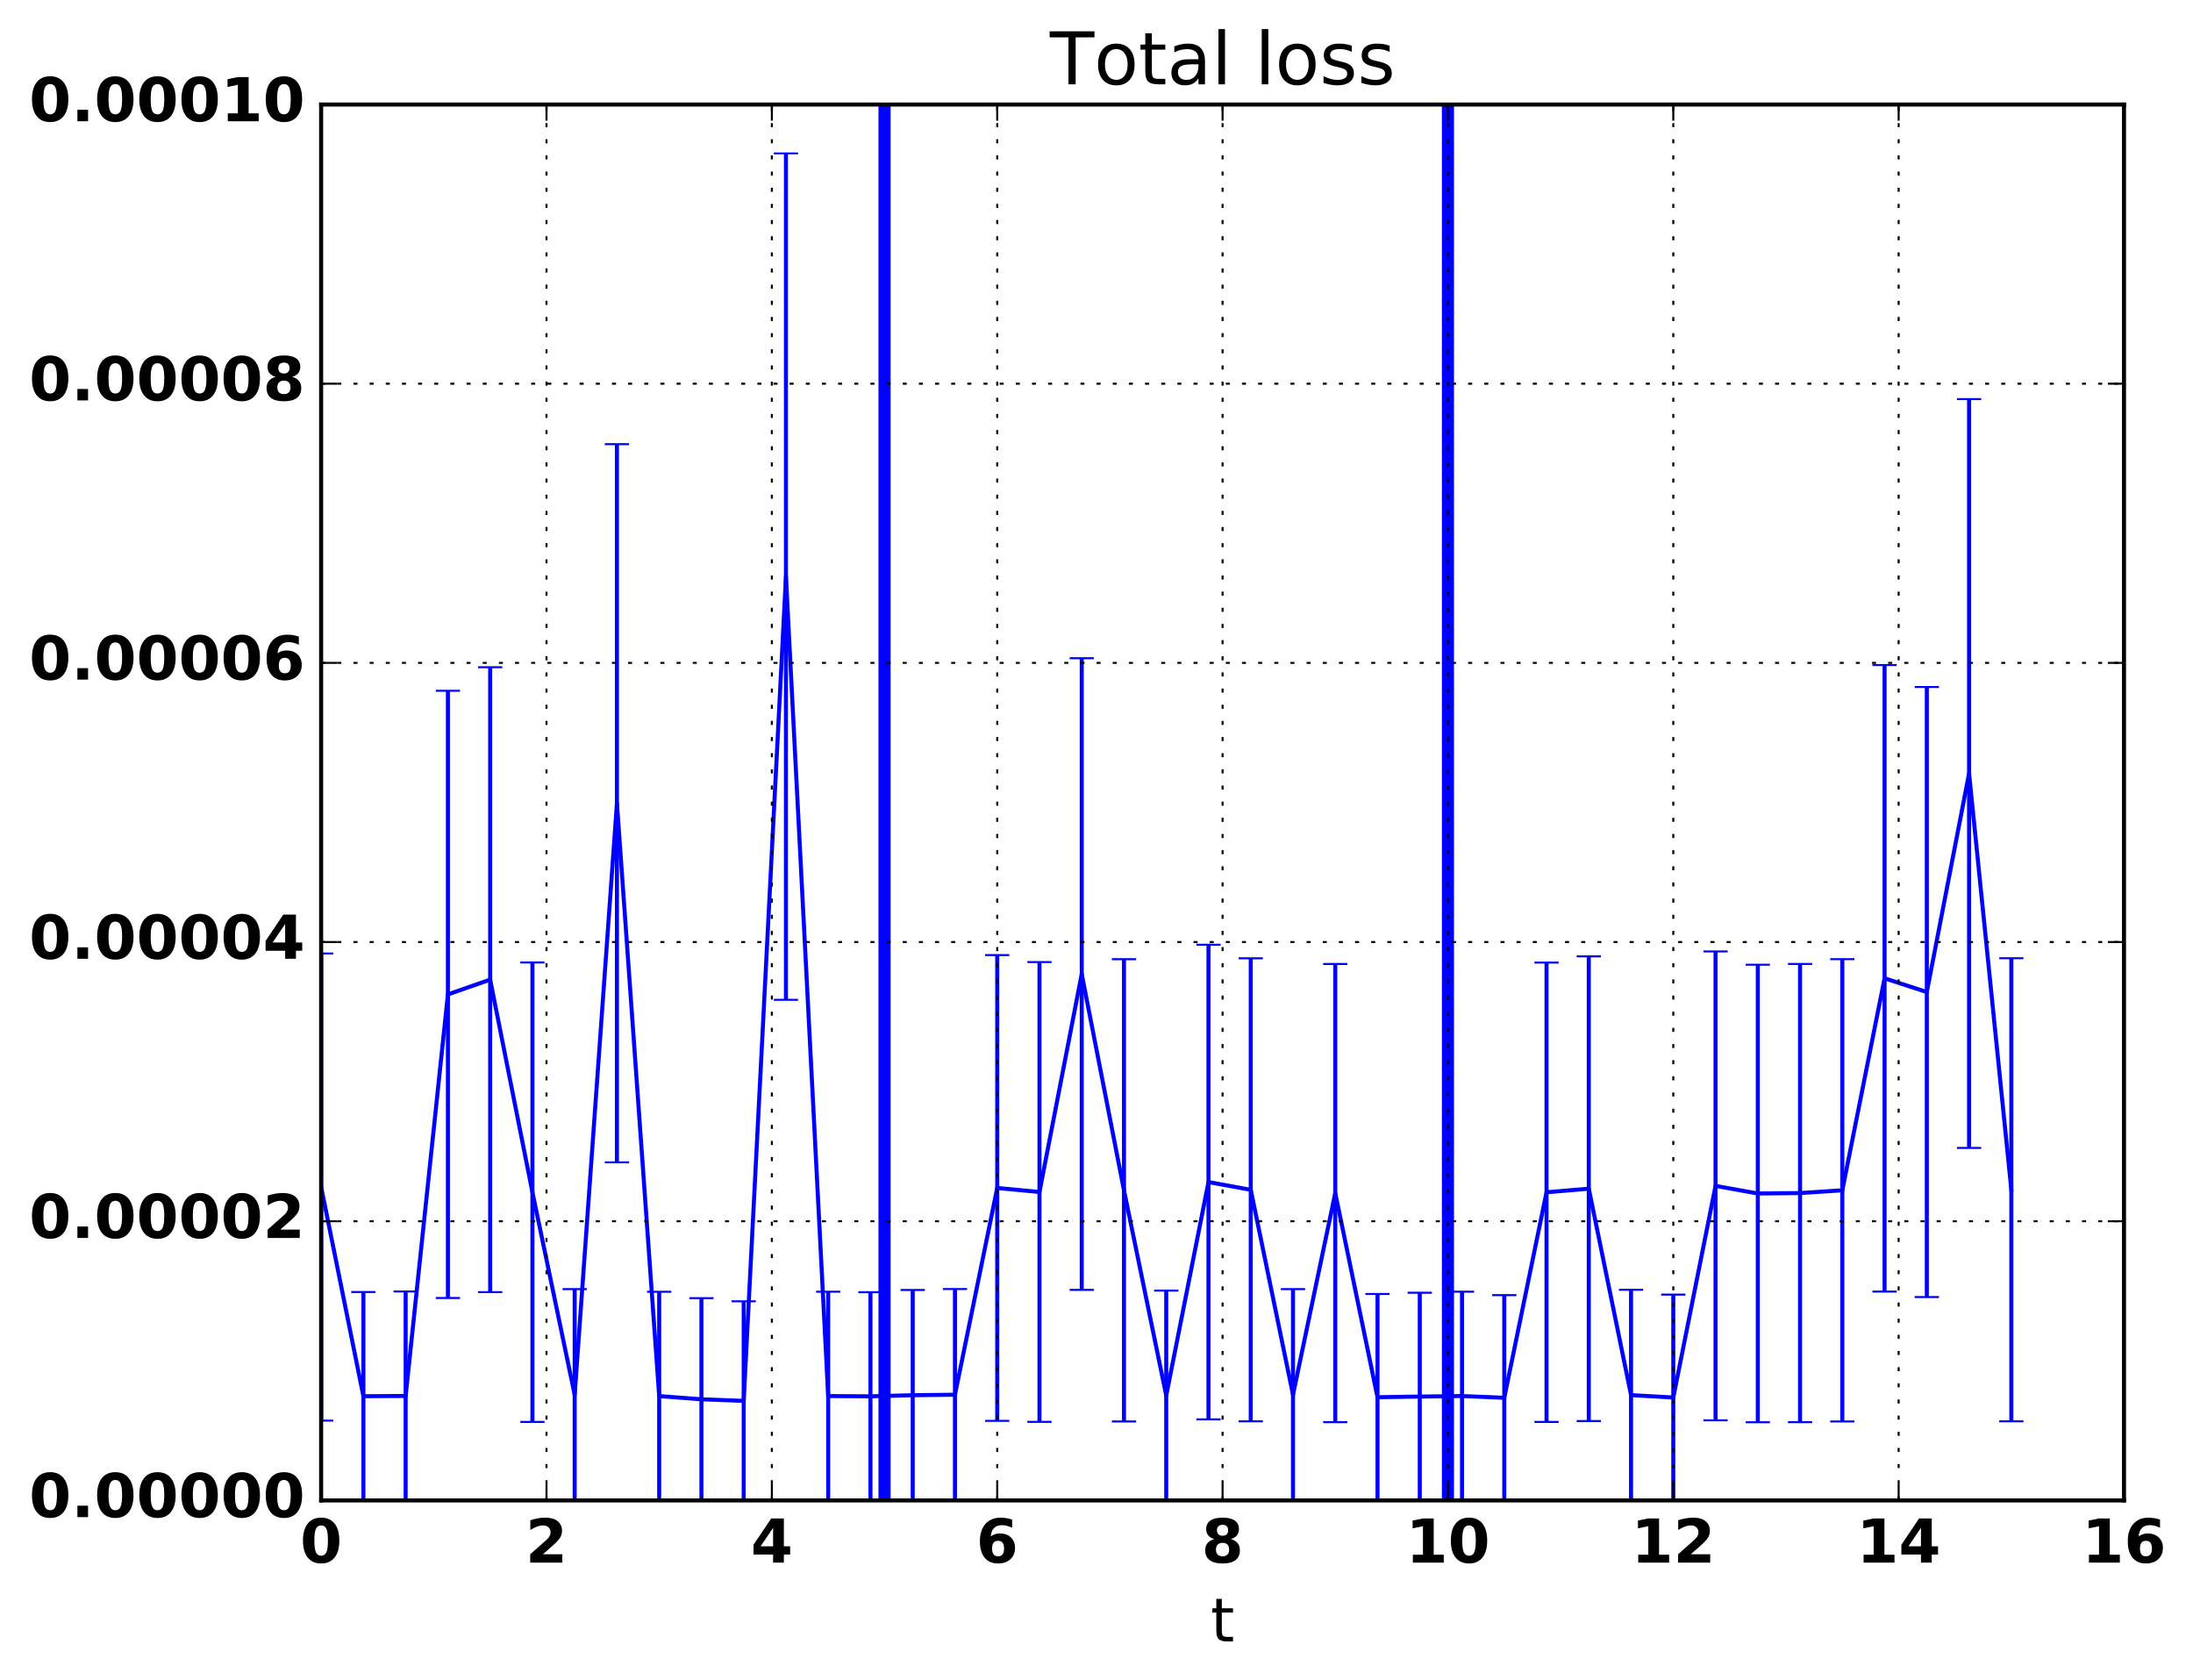 <?xml version="1.0" encoding="utf-8" standalone="no"?>
<!DOCTYPE svg PUBLIC "-//W3C//DTD SVG 1.1//EN"
  "http://www.w3.org/Graphics/SVG/1.1/DTD/svg11.dtd">
<!-- Created with matplotlib (http://matplotlib.org/) -->
<svg height="416pt" version="1.1" viewBox="0 0 543 416" width="543pt" xmlns="http://www.w3.org/2000/svg" xmlns:xlink="http://www.w3.org/1999/xlink">
 <defs>
  <style type="text/css">
*{stroke-linecap:butt;stroke-linejoin:round;stroke-miterlimit:100000;}
  </style>
 </defs>
 <g id="figure_1">
  <g id="patch_1">
   <path d="M 0 416.712 
L 543.555 416.712 
L 543.555 0 
L 0 0 
z
" style="fill:none;"/>
  </g>
  <g id="axes_1">
   <g id="patch_2">
    <path d="M 79.518 371.477 
L 525.918 371.477 
L 525.918 25.877 
L 79.518 25.877 
z
" style="fill:none;"/>
   </g>
   <g id="LineCollection_1">
    <path clip-path="url(#p797fdc3d2d)" d="M 79.518 351.721 
L 79.518 236.066 
" style="fill:none;stroke:#0000ff;"/>
    <path clip-path="url(#p797fdc3d2d)" d="M 89.98 371.477 
L 89.98 319.881 
" style="fill:none;stroke:#0000ff;"/>
    <path clip-path="url(#p797fdc3d2d)" d="M 100.443 371.477 
L 100.443 319.75 
" style="fill:none;stroke:#0000ff;"/>
    <path clip-path="url(#p797fdc3d2d)" d="M 110.905 321.363 
L 110.905 171.026 
" style="fill:none;stroke:#0000ff;"/>
    <path clip-path="url(#p797fdc3d2d)" d="M 121.368 319.905 
L 121.368 165.193 
" style="fill:none;stroke:#0000ff;"/>
    <path clip-path="url(#p797fdc3d2d)" d="M 131.83 352.046 
L 131.83 238.294 
" style="fill:none;stroke:#0000ff;"/>
    <path clip-path="url(#p797fdc3d2d)" d="M 142.293 371.477 
L 142.293 319.159 
" style="fill:none;stroke:#0000ff;"/>
    <path clip-path="url(#p797fdc3d2d)" d="M 152.755 287.777 
L 152.755 109.972 
" style="fill:none;stroke:#0000ff;"/>
    <path clip-path="url(#p797fdc3d2d)" d="M 163.218 371.477 
L 163.218 319.82 
" style="fill:none;stroke:#0000ff;"/>
    <path clip-path="url(#p797fdc3d2d)" d="M 173.68 371.477 
L 173.68 321.397 
" style="fill:none;stroke:#0000ff;"/>
    <path clip-path="url(#p797fdc3d2d)" d="M 184.143 371.477 
L 184.143 322.181 
" style="fill:none;stroke:#0000ff;"/>
    <path clip-path="url(#p797fdc3d2d)" d="M 194.605 247.537 
L 194.605 37.979 
" style="fill:none;stroke:#0000ff;"/>
    <path clip-path="url(#p797fdc3d2d)" d="M 205.068 371.477 
L 205.068 319.806 
" style="fill:none;stroke:#0000ff;"/>
    <path clip-path="url(#p797fdc3d2d)" d="M 215.53 371.477 
L 215.53 319.931 
" style="fill:none;stroke:#0000ff;"/>
    <path clip-path="url(#p797fdc3d2d)" d="M 225.993 371.477 
L 225.993 319.38 
" style="fill:none;stroke:#0000ff;"/>
    <path clip-path="url(#p797fdc3d2d)" d="M 236.455 371.477 
L 236.455 319.139 
" style="fill:none;stroke:#0000ff;"/>
    <path clip-path="url(#p797fdc3d2d)" d="M 246.918 351.779 
L 246.918 236.466 
" style="fill:none;stroke:#0000ff;"/>
    <path clip-path="url(#p797fdc3d2d)" d="M 257.38 352.031 
L 257.38 238.194 
" style="fill:none;stroke:#0000ff;"/>
    <path clip-path="url(#p797fdc3d2d)" d="M 267.843 319.348 
L 267.843 162.965 
" style="fill:none;stroke:#0000ff;"/>
    <path clip-path="url(#p797fdc3d2d)" d="M 278.305 351.926 
L 278.305 237.476 
" style="fill:none;stroke:#0000ff;"/>
    <path clip-path="url(#p797fdc3d2d)" d="M 288.768 371.477 
L 288.768 319.54 
" style="fill:none;stroke:#0000ff;"/>
    <path clip-path="url(#p797fdc3d2d)" d="M 299.23 351.405 
L 299.23 233.904 
" style="fill:none;stroke:#0000ff;"/>
    <path clip-path="url(#p797fdc3d2d)" d="M 309.693 351.895 
L 309.693 237.261 
" style="fill:none;stroke:#0000ff;"/>
    <path clip-path="url(#p797fdc3d2d)" d="M 320.155 371.477 
L 320.155 319.158 
" style="fill:none;stroke:#0000ff;"/>
    <path clip-path="url(#p797fdc3d2d)" d="M 330.618 352.1 
L 330.618 238.668 
" style="fill:none;stroke:#0000ff;"/>
    <path clip-path="url(#p797fdc3d2d)" d="M 341.08 371.477 
L 341.08 320.372 
" style="fill:none;stroke:#0000ff;"/>
    <path clip-path="url(#p797fdc3d2d)" d="M 351.543 371.477 
L 351.543 320.056 
" style="fill:none;stroke:#0000ff;"/>
    <path clip-path="url(#p797fdc3d2d)" d="M 362.005 371.477 
L 362.005 319.795 
" style="fill:none;stroke:#0000ff;"/>
    <path clip-path="url(#p797fdc3d2d)" d="M 372.468 371.477 
L 372.468 320.65 
" style="fill:none;stroke:#0000ff;"/>
    <path clip-path="url(#p797fdc3d2d)" d="M 382.93 352.049 
L 382.93 238.32 
" style="fill:none;stroke:#0000ff;"/>
    <path clip-path="url(#p797fdc3d2d)" d="M 393.393 351.824 
L 393.393 236.774 
" style="fill:none;stroke:#0000ff;"/>
    <path clip-path="url(#p797fdc3d2d)" d="M 403.855 371.477 
L 403.855 319.329 
" style="fill:none;stroke:#0000ff;"/>
    <path clip-path="url(#p797fdc3d2d)" d="M 414.318 371.477 
L 414.318 320.52 
" style="fill:none;stroke:#0000ff;"/>
    <path clip-path="url(#p797fdc3d2d)" d="M 424.78 351.647 
L 424.78 235.564 
" style="fill:none;stroke:#0000ff;"/>
    <path clip-path="url(#p797fdc3d2d)" d="M 435.243 352.127 
L 435.243 238.849 
" style="fill:none;stroke:#0000ff;"/>
    <path clip-path="url(#p797fdc3d2d)" d="M 445.705 352.099 
L 445.705 238.66 
" style="fill:none;stroke:#0000ff;"/>
    <path clip-path="url(#p797fdc3d2d)" d="M 456.168 351.925 
L 456.168 237.47 
" style="fill:none;stroke:#0000ff;"/>
    <path clip-path="url(#p797fdc3d2d)" d="M 466.63 319.77 
L 466.63 164.653 
" style="fill:none;stroke:#0000ff;"/>
    <path clip-path="url(#p797fdc3d2d)" d="M 477.093 321.13 
L 477.093 170.094 
" style="fill:none;stroke:#0000ff;"/>
    <path clip-path="url(#p797fdc3d2d)" d="M 487.555 284.204 
L 487.555 98.81 
" style="fill:none;stroke:#0000ff;"/>
    <path clip-path="url(#p797fdc3d2d)" d="M 498.018 351.892 
L 498.018 237.239 
" style="fill:none;stroke:#0000ff;"/>
   </g>
   <g id="line2d_1">
    <defs>
     <path d="M 3 0 
L -3 -0 
" id="m5adedc1e88" style="stroke:#0000ff;stroke-width:0.5;"/>
    </defs>
    <g clip-path="url(#p797fdc3d2d)">
     <use style="fill:#0000ff;stroke:#0000ff;stroke-width:0.5;" x="79.518" xlink:href="#m5adedc1e88" y="351.721"/>
     <use style="fill:#0000ff;stroke:#0000ff;stroke-width:0.5;" x="89.98" xlink:href="#m5adedc1e88" y="371.477"/>
     <use style="fill:#0000ff;stroke:#0000ff;stroke-width:0.5;" x="100.443" xlink:href="#m5adedc1e88" y="371.477"/>
     <use style="fill:#0000ff;stroke:#0000ff;stroke-width:0.5;" x="110.905" xlink:href="#m5adedc1e88" y="321.363"/>
     <use style="fill:#0000ff;stroke:#0000ff;stroke-width:0.5;" x="121.368" xlink:href="#m5adedc1e88" y="319.905"/>
     <use style="fill:#0000ff;stroke:#0000ff;stroke-width:0.5;" x="131.83" xlink:href="#m5adedc1e88" y="352.046"/>
     <use style="fill:#0000ff;stroke:#0000ff;stroke-width:0.5;" x="142.293" xlink:href="#m5adedc1e88" y="371.477"/>
     <use style="fill:#0000ff;stroke:#0000ff;stroke-width:0.5;" x="152.755" xlink:href="#m5adedc1e88" y="287.777"/>
     <use style="fill:#0000ff;stroke:#0000ff;stroke-width:0.5;" x="163.218" xlink:href="#m5adedc1e88" y="371.477"/>
     <use style="fill:#0000ff;stroke:#0000ff;stroke-width:0.5;" x="173.68" xlink:href="#m5adedc1e88" y="371.477"/>
     <use style="fill:#0000ff;stroke:#0000ff;stroke-width:0.5;" x="184.143" xlink:href="#m5adedc1e88" y="371.477"/>
     <use style="fill:#0000ff;stroke:#0000ff;stroke-width:0.5;" x="194.605" xlink:href="#m5adedc1e88" y="247.537"/>
     <use style="fill:#0000ff;stroke:#0000ff;stroke-width:0.5;" x="205.068" xlink:href="#m5adedc1e88" y="371.477"/>
     <use style="fill:#0000ff;stroke:#0000ff;stroke-width:0.5;" x="215.53" xlink:href="#m5adedc1e88" y="371.477"/>
     <use style="fill:#0000ff;stroke:#0000ff;stroke-width:0.5;" x="225.993" xlink:href="#m5adedc1e88" y="371.477"/>
     <use style="fill:#0000ff;stroke:#0000ff;stroke-width:0.5;" x="236.455" xlink:href="#m5adedc1e88" y="371.477"/>
     <use style="fill:#0000ff;stroke:#0000ff;stroke-width:0.5;" x="246.918" xlink:href="#m5adedc1e88" y="351.779"/>
     <use style="fill:#0000ff;stroke:#0000ff;stroke-width:0.5;" x="257.38" xlink:href="#m5adedc1e88" y="352.031"/>
     <use style="fill:#0000ff;stroke:#0000ff;stroke-width:0.5;" x="267.843" xlink:href="#m5adedc1e88" y="319.348"/>
     <use style="fill:#0000ff;stroke:#0000ff;stroke-width:0.5;" x="278.305" xlink:href="#m5adedc1e88" y="351.926"/>
     <use style="fill:#0000ff;stroke:#0000ff;stroke-width:0.5;" x="288.768" xlink:href="#m5adedc1e88" y="371.477"/>
     <use style="fill:#0000ff;stroke:#0000ff;stroke-width:0.5;" x="299.23" xlink:href="#m5adedc1e88" y="351.405"/>
     <use style="fill:#0000ff;stroke:#0000ff;stroke-width:0.5;" x="309.693" xlink:href="#m5adedc1e88" y="351.895"/>
     <use style="fill:#0000ff;stroke:#0000ff;stroke-width:0.5;" x="320.155" xlink:href="#m5adedc1e88" y="371.477"/>
     <use style="fill:#0000ff;stroke:#0000ff;stroke-width:0.5;" x="330.618" xlink:href="#m5adedc1e88" y="352.1"/>
     <use style="fill:#0000ff;stroke:#0000ff;stroke-width:0.5;" x="341.08" xlink:href="#m5adedc1e88" y="371.477"/>
     <use style="fill:#0000ff;stroke:#0000ff;stroke-width:0.5;" x="351.543" xlink:href="#m5adedc1e88" y="371.477"/>
     <use style="fill:#0000ff;stroke:#0000ff;stroke-width:0.5;" x="362.005" xlink:href="#m5adedc1e88" y="371.477"/>
     <use style="fill:#0000ff;stroke:#0000ff;stroke-width:0.5;" x="372.468" xlink:href="#m5adedc1e88" y="371.477"/>
     <use style="fill:#0000ff;stroke:#0000ff;stroke-width:0.5;" x="382.93" xlink:href="#m5adedc1e88" y="352.049"/>
     <use style="fill:#0000ff;stroke:#0000ff;stroke-width:0.5;" x="393.393" xlink:href="#m5adedc1e88" y="351.824"/>
     <use style="fill:#0000ff;stroke:#0000ff;stroke-width:0.5;" x="403.855" xlink:href="#m5adedc1e88" y="371.477"/>
     <use style="fill:#0000ff;stroke:#0000ff;stroke-width:0.5;" x="414.318" xlink:href="#m5adedc1e88" y="371.477"/>
     <use style="fill:#0000ff;stroke:#0000ff;stroke-width:0.5;" x="424.78" xlink:href="#m5adedc1e88" y="351.647"/>
     <use style="fill:#0000ff;stroke:#0000ff;stroke-width:0.5;" x="435.243" xlink:href="#m5adedc1e88" y="352.127"/>
     <use style="fill:#0000ff;stroke:#0000ff;stroke-width:0.5;" x="445.705" xlink:href="#m5adedc1e88" y="352.099"/>
     <use style="fill:#0000ff;stroke:#0000ff;stroke-width:0.5;" x="456.168" xlink:href="#m5adedc1e88" y="351.925"/>
     <use style="fill:#0000ff;stroke:#0000ff;stroke-width:0.5;" x="466.63" xlink:href="#m5adedc1e88" y="319.77"/>
     <use style="fill:#0000ff;stroke:#0000ff;stroke-width:0.5;" x="477.093" xlink:href="#m5adedc1e88" y="321.13"/>
     <use style="fill:#0000ff;stroke:#0000ff;stroke-width:0.5;" x="487.555" xlink:href="#m5adedc1e88" y="284.204"/>
     <use style="fill:#0000ff;stroke:#0000ff;stroke-width:0.5;" x="498.018" xlink:href="#m5adedc1e88" y="351.892"/>
    </g>
   </g>
   <g id="line2d_2">
    <g clip-path="url(#p797fdc3d2d)">
     <use style="fill:#0000ff;stroke:#0000ff;stroke-width:0.5;" x="79.518" xlink:href="#m5adedc1e88" y="236.066"/>
     <use style="fill:#0000ff;stroke:#0000ff;stroke-width:0.5;" x="89.98" xlink:href="#m5adedc1e88" y="319.881"/>
     <use style="fill:#0000ff;stroke:#0000ff;stroke-width:0.5;" x="100.443" xlink:href="#m5adedc1e88" y="319.75"/>
     <use style="fill:#0000ff;stroke:#0000ff;stroke-width:0.5;" x="110.905" xlink:href="#m5adedc1e88" y="171.026"/>
     <use style="fill:#0000ff;stroke:#0000ff;stroke-width:0.5;" x="121.368" xlink:href="#m5adedc1e88" y="165.193"/>
     <use style="fill:#0000ff;stroke:#0000ff;stroke-width:0.5;" x="131.83" xlink:href="#m5adedc1e88" y="238.294"/>
     <use style="fill:#0000ff;stroke:#0000ff;stroke-width:0.5;" x="142.293" xlink:href="#m5adedc1e88" y="319.159"/>
     <use style="fill:#0000ff;stroke:#0000ff;stroke-width:0.5;" x="152.755" xlink:href="#m5adedc1e88" y="109.972"/>
     <use style="fill:#0000ff;stroke:#0000ff;stroke-width:0.5;" x="163.218" xlink:href="#m5adedc1e88" y="319.82"/>
     <use style="fill:#0000ff;stroke:#0000ff;stroke-width:0.5;" x="173.68" xlink:href="#m5adedc1e88" y="321.397"/>
     <use style="fill:#0000ff;stroke:#0000ff;stroke-width:0.5;" x="184.143" xlink:href="#m5adedc1e88" y="322.181"/>
     <use style="fill:#0000ff;stroke:#0000ff;stroke-width:0.5;" x="194.605" xlink:href="#m5adedc1e88" y="37.979"/>
     <use style="fill:#0000ff;stroke:#0000ff;stroke-width:0.5;" x="205.068" xlink:href="#m5adedc1e88" y="319.806"/>
     <use style="fill:#0000ff;stroke:#0000ff;stroke-width:0.5;" x="215.53" xlink:href="#m5adedc1e88" y="319.931"/>
     <use style="fill:#0000ff;stroke:#0000ff;stroke-width:0.5;" x="225.993" xlink:href="#m5adedc1e88" y="319.38"/>
     <use style="fill:#0000ff;stroke:#0000ff;stroke-width:0.5;" x="236.455" xlink:href="#m5adedc1e88" y="319.139"/>
     <use style="fill:#0000ff;stroke:#0000ff;stroke-width:0.5;" x="246.918" xlink:href="#m5adedc1e88" y="236.466"/>
     <use style="fill:#0000ff;stroke:#0000ff;stroke-width:0.5;" x="257.38" xlink:href="#m5adedc1e88" y="238.194"/>
     <use style="fill:#0000ff;stroke:#0000ff;stroke-width:0.5;" x="267.843" xlink:href="#m5adedc1e88" y="162.965"/>
     <use style="fill:#0000ff;stroke:#0000ff;stroke-width:0.5;" x="278.305" xlink:href="#m5adedc1e88" y="237.476"/>
     <use style="fill:#0000ff;stroke:#0000ff;stroke-width:0.5;" x="288.768" xlink:href="#m5adedc1e88" y="319.54"/>
     <use style="fill:#0000ff;stroke:#0000ff;stroke-width:0.5;" x="299.23" xlink:href="#m5adedc1e88" y="233.904"/>
     <use style="fill:#0000ff;stroke:#0000ff;stroke-width:0.5;" x="309.693" xlink:href="#m5adedc1e88" y="237.261"/>
     <use style="fill:#0000ff;stroke:#0000ff;stroke-width:0.5;" x="320.155" xlink:href="#m5adedc1e88" y="319.158"/>
     <use style="fill:#0000ff;stroke:#0000ff;stroke-width:0.5;" x="330.618" xlink:href="#m5adedc1e88" y="238.668"/>
     <use style="fill:#0000ff;stroke:#0000ff;stroke-width:0.5;" x="341.08" xlink:href="#m5adedc1e88" y="320.372"/>
     <use style="fill:#0000ff;stroke:#0000ff;stroke-width:0.5;" x="351.543" xlink:href="#m5adedc1e88" y="320.056"/>
     <use style="fill:#0000ff;stroke:#0000ff;stroke-width:0.5;" x="362.005" xlink:href="#m5adedc1e88" y="319.795"/>
     <use style="fill:#0000ff;stroke:#0000ff;stroke-width:0.5;" x="372.468" xlink:href="#m5adedc1e88" y="320.65"/>
     <use style="fill:#0000ff;stroke:#0000ff;stroke-width:0.5;" x="382.93" xlink:href="#m5adedc1e88" y="238.32"/>
     <use style="fill:#0000ff;stroke:#0000ff;stroke-width:0.5;" x="393.393" xlink:href="#m5adedc1e88" y="236.774"/>
     <use style="fill:#0000ff;stroke:#0000ff;stroke-width:0.5;" x="403.855" xlink:href="#m5adedc1e88" y="319.329"/>
     <use style="fill:#0000ff;stroke:#0000ff;stroke-width:0.5;" x="414.318" xlink:href="#m5adedc1e88" y="320.52"/>
     <use style="fill:#0000ff;stroke:#0000ff;stroke-width:0.5;" x="424.78" xlink:href="#m5adedc1e88" y="235.564"/>
     <use style="fill:#0000ff;stroke:#0000ff;stroke-width:0.5;" x="435.243" xlink:href="#m5adedc1e88" y="238.849"/>
     <use style="fill:#0000ff;stroke:#0000ff;stroke-width:0.5;" x="445.705" xlink:href="#m5adedc1e88" y="238.66"/>
     <use style="fill:#0000ff;stroke:#0000ff;stroke-width:0.5;" x="456.168" xlink:href="#m5adedc1e88" y="237.47"/>
     <use style="fill:#0000ff;stroke:#0000ff;stroke-width:0.5;" x="466.63" xlink:href="#m5adedc1e88" y="164.653"/>
     <use style="fill:#0000ff;stroke:#0000ff;stroke-width:0.5;" x="477.093" xlink:href="#m5adedc1e88" y="170.094"/>
     <use style="fill:#0000ff;stroke:#0000ff;stroke-width:0.5;" x="487.555" xlink:href="#m5adedc1e88" y="98.81"/>
     <use style="fill:#0000ff;stroke:#0000ff;stroke-width:0.5;" x="498.018" xlink:href="#m5adedc1e88" y="237.239"/>
    </g>
   </g>
   <g id="line2d_3">
    <path clip-path="url(#p797fdc3d2d)" d="M 79.518 293.893 
L 89.98 345.679 
L 100.443 345.614 
L 110.905 246.194 
L 121.368 242.549 
L 131.83 295.17 
L 142.293 345.318 
L 152.755 198.874 
L 163.218 345.648 
L 173.68 346.437 
L 184.143 346.829 
L 194.605 142.758 
L 205.068 345.642 
L 215.53 345.704 
L 225.993 345.429 
L 236.455 345.308 
L 246.918 294.123 
L 257.38 295.113 
L 267.843 241.157 
L 278.305 294.701 
L 288.768 345.509 
L 299.23 292.655 
L 309.693 294.578 
L 320.155 345.318 
L 330.618 295.384 
L 341.08 345.925 
L 351.543 345.766 
L 362.005 345.636 
L 372.468 346.064 
L 382.93 295.185 
L 393.393 294.299 
L 403.855 345.403 
L 414.318 345.998 
L 424.78 293.605 
L 435.243 295.488 
L 445.705 295.38 
L 456.168 294.698 
L 466.63 242.211 
L 477.093 245.612 
L 487.555 191.507 
L 498.018 294.566 
" style="fill:none;stroke:#0000ff;stroke-linecap:square;"/>
   </g>
   <g id="line2d_4">
    <path clip-path="url(#p797fdc3d2d)" d="M 219.018 371.477 
L 219.018 25.877 
" style="fill:none;stroke:#0000ff;stroke-linecap:square;stroke-width:3.0;"/>
   </g>
   <g id="line2d_5">
    <path clip-path="url(#p797fdc3d2d)" d="M 358.518 371.477 
L 358.518 25.877 
" style="fill:none;stroke:#0000ff;stroke-linecap:square;stroke-width:3.0;"/>
   </g>
   <g id="patch_3">
    <path d="M 79.518 371.477 
L 525.918 371.477 
" style="fill:none;stroke:#000000;stroke-linecap:square;stroke-linejoin:miter;"/>
   </g>
   <g id="patch_4">
    <path d="M 79.518 371.477 
L 79.518 25.877 
" style="fill:none;stroke:#000000;stroke-linecap:square;stroke-linejoin:miter;"/>
   </g>
   <g id="patch_5">
    <path d="M 79.518 25.877 
L 525.918 25.877 
" style="fill:none;stroke:#000000;stroke-linecap:square;stroke-linejoin:miter;"/>
   </g>
   <g id="patch_6">
    <path d="M 525.918 371.477 
L 525.918 25.877 
" style="fill:none;stroke:#000000;stroke-linecap:square;stroke-linejoin:miter;"/>
   </g>
   <g id="matplotlib.axis_1">
    <g id="xtick_1">
     <g id="line2d_6">
      <path clip-path="url(#p797fdc3d2d)" d="M 79.518 371.477 
L 79.518 25.877 
" style="fill:none;stroke:#000000;stroke-dasharray:1,3;stroke-dashoffset:0.0;stroke-width:0.5;"/>
     </g>
     <g id="line2d_7">
      <defs>
       <path d="M 0 0 
L 0 -4 
" id="m5bca5a2214" style="stroke:#000000;stroke-width:0.5;"/>
      </defs>
      <g>
       <use style="stroke:#000000;stroke-width:0.5;" x="79.518" xlink:href="#m5bca5a2214" y="371.477"/>
      </g>
     </g>
     <g id="line2d_8">
      <defs>
       <path d="M 0 0 
L 0 4 
" id="m960a89a05a" style="stroke:#000000;stroke-width:0.5;"/>
      </defs>
      <g>
       <use style="stroke:#000000;stroke-width:0.5;" x="79.518" xlink:href="#m960a89a05a" y="25.877"/>
      </g>
     </g>
     <g id="text_1">
      <!-- 0 -->
      <defs>
       <path d="M 46 36.531 
Q 46 50.203 43.438 55.781 
Q 40.875 61.375 34.812 61.375 
Q 28.766 61.375 26.172 55.781 
Q 23.578 50.203 23.578 36.531 
Q 23.578 22.703 26.172 17.031 
Q 28.766 11.375 34.812 11.375 
Q 40.828 11.375 43.406 17.031 
Q 46 22.703 46 36.531 
M 64.797 36.375 
Q 64.797 18.266 56.984 8.422 
Q 49.172 -1.422 34.812 -1.422 
Q 20.406 -1.422 12.594 8.422 
Q 4.781 18.266 4.781 36.375 
Q 4.781 54.547 12.594 64.375 
Q 20.406 74.219 34.812 74.219 
Q 49.172 74.219 56.984 64.375 
Q 64.797 54.547 64.797 36.375 
" id="BitstreamVeraSans-Bold-30"/>
      </defs>
      <g transform="translate(74.3 386.875)scale(0.15 -0.15)">
       <use xlink:href="#BitstreamVeraSans-Bold-30"/>
      </g>
     </g>
    </g>
    <g id="xtick_2">
     <g id="line2d_9">
      <path clip-path="url(#p797fdc3d2d)" d="M 135.318 371.477 
L 135.318 25.877 
" style="fill:none;stroke:#000000;stroke-dasharray:1,3;stroke-dashoffset:0.0;stroke-width:0.5;"/>
     </g>
     <g id="line2d_10">
      <g>
       <use style="stroke:#000000;stroke-width:0.5;" x="135.318" xlink:href="#m5bca5a2214" y="371.477"/>
      </g>
     </g>
     <g id="line2d_11">
      <g>
       <use style="stroke:#000000;stroke-width:0.5;" x="135.318" xlink:href="#m960a89a05a" y="25.877"/>
      </g>
     </g>
     <g id="text_2">
      <!-- 2 -->
      <defs>
       <path d="M 28.812 13.812 
L 60.891 13.812 
L 60.891 0 
L 7.906 0 
L 7.906 13.812 
L 34.516 37.312 
Q 38.094 40.531 39.797 43.609 
Q 41.5 46.688 41.5 50 
Q 41.5 55.125 38.062 58.25 
Q 34.625 61.375 28.906 61.375 
Q 24.516 61.375 19.281 59.5 
Q 14.062 57.625 8.109 53.906 
L 8.109 69.922 
Q 14.453 72.016 20.656 73.109 
Q 26.859 74.219 32.812 74.219 
Q 45.906 74.219 53.156 68.453 
Q 60.406 62.703 60.406 52.391 
Q 60.406 46.438 57.328 41.281 
Q 54.25 36.141 44.391 27.484 
z
" id="BitstreamVeraSans-Bold-32"/>
      </defs>
      <g transform="translate(130.1 386.875)scale(0.15 -0.15)">
       <use xlink:href="#BitstreamVeraSans-Bold-32"/>
      </g>
     </g>
    </g>
    <g id="xtick_3">
     <g id="line2d_12">
      <path clip-path="url(#p797fdc3d2d)" d="M 191.118 371.477 
L 191.118 25.877 
" style="fill:none;stroke:#000000;stroke-dasharray:1,3;stroke-dashoffset:0.0;stroke-width:0.5;"/>
     </g>
     <g id="line2d_13">
      <g>
       <use style="stroke:#000000;stroke-width:0.5;" x="191.118" xlink:href="#m5bca5a2214" y="371.477"/>
      </g>
     </g>
     <g id="line2d_14">
      <g>
       <use style="stroke:#000000;stroke-width:0.5;" x="191.118" xlink:href="#m960a89a05a" y="25.877"/>
      </g>
     </g>
     <g id="text_3">
      <!-- 4 -->
      <defs>
       <path d="M 36.812 57.422 
L 16.219 26.906 
L 36.812 26.906 
z
M 33.688 72.906 
L 54.594 72.906 
L 54.594 26.906 
L 64.984 26.906 
L 64.984 13.281 
L 54.594 13.281 
L 54.594 0 
L 36.812 0 
L 36.812 13.281 
L 4.5 13.281 
L 4.5 29.391 
z
" id="BitstreamVeraSans-Bold-34"/>
      </defs>
      <g transform="translate(185.9 386.875)scale(0.15 -0.15)">
       <use xlink:href="#BitstreamVeraSans-Bold-34"/>
      </g>
     </g>
    </g>
    <g id="xtick_4">
     <g id="line2d_15">
      <path clip-path="url(#p797fdc3d2d)" d="M 246.918 371.477 
L 246.918 25.877 
" style="fill:none;stroke:#000000;stroke-dasharray:1,3;stroke-dashoffset:0.0;stroke-width:0.5;"/>
     </g>
     <g id="line2d_16">
      <g>
       <use style="stroke:#000000;stroke-width:0.5;" x="246.918" xlink:href="#m5bca5a2214" y="371.477"/>
      </g>
     </g>
     <g id="line2d_17">
      <g>
       <use style="stroke:#000000;stroke-width:0.5;" x="246.918" xlink:href="#m960a89a05a" y="25.877"/>
      </g>
     </g>
     <g id="text_4">
      <!-- 6 -->
      <defs>
       <path d="M 36.188 35.984 
Q 31.25 35.984 28.781 32.781 
Q 26.312 29.594 26.312 23.188 
Q 26.312 16.797 28.781 13.594 
Q 31.25 10.406 36.188 10.406 
Q 41.156 10.406 43.625 13.594 
Q 46.094 16.797 46.094 23.188 
Q 46.094 29.594 43.625 32.781 
Q 41.156 35.984 36.188 35.984 
M 59.422 71 
L 59.422 57.516 
Q 54.781 59.719 50.672 60.766 
Q 46.578 61.812 42.672 61.812 
Q 34.281 61.812 29.594 57.141 
Q 24.906 52.484 24.125 43.312 
Q 27.344 45.703 31.094 46.891 
Q 34.859 48.094 39.312 48.094 
Q 50.484 48.094 57.344 41.547 
Q 64.203 35.016 64.203 24.422 
Q 64.203 12.703 56.531 5.641 
Q 48.875 -1.422 35.984 -1.422 
Q 21.781 -1.422 13.984 8.172 
Q 6.203 17.781 6.203 35.406 
Q 6.203 53.469 15.312 63.797 
Q 24.422 74.125 40.281 74.125 
Q 45.312 74.125 50.047 73.344 
Q 54.781 72.562 59.422 71 
" id="BitstreamVeraSans-Bold-36"/>
      </defs>
      <g transform="translate(241.7 386.875)scale(0.15 -0.15)">
       <use xlink:href="#BitstreamVeraSans-Bold-36"/>
      </g>
     </g>
    </g>
    <g id="xtick_5">
     <g id="line2d_18">
      <path clip-path="url(#p797fdc3d2d)" d="M 302.718 371.477 
L 302.718 25.877 
" style="fill:none;stroke:#000000;stroke-dasharray:1,3;stroke-dashoffset:0.0;stroke-width:0.5;"/>
     </g>
     <g id="line2d_19">
      <g>
       <use style="stroke:#000000;stroke-width:0.5;" x="302.718" xlink:href="#m5bca5a2214" y="371.477"/>
      </g>
     </g>
     <g id="line2d_20">
      <g>
       <use style="stroke:#000000;stroke-width:0.5;" x="302.718" xlink:href="#m960a89a05a" y="25.877"/>
      </g>
     </g>
     <g id="text_5">
      <!-- 8 -->
      <defs>
       <path d="M 34.812 32.625 
Q 29.547 32.625 26.703 29.734 
Q 23.875 26.859 23.875 21.484 
Q 23.875 16.109 26.703 13.25 
Q 29.547 10.406 34.812 10.406 
Q 40.047 10.406 42.828 13.25 
Q 45.609 16.109 45.609 21.484 
Q 45.609 26.906 42.828 29.766 
Q 40.047 32.625 34.812 32.625 
M 21.094 38.812 
Q 14.453 40.828 11.078 44.969 
Q 7.719 49.125 7.719 55.328 
Q 7.719 64.547 14.594 69.375 
Q 21.484 74.219 34.812 74.219 
Q 48.047 74.219 54.922 69.406 
Q 61.812 64.594 61.812 55.328 
Q 61.812 49.125 58.422 44.969 
Q 55.031 40.828 48.391 38.812 
Q 55.812 36.766 59.594 32.156 
Q 63.375 27.547 63.375 20.516 
Q 63.375 9.672 56.172 4.125 
Q 48.969 -1.422 34.812 -1.422 
Q 20.609 -1.422 13.359 4.125 
Q 6.109 9.672 6.109 20.516 
Q 6.109 27.547 9.891 32.156 
Q 13.672 36.766 21.094 38.812 
M 25.484 53.422 
Q 25.484 49.078 27.906 46.734 
Q 30.328 44.391 34.812 44.391 
Q 39.203 44.391 41.594 46.734 
Q 44 49.078 44 53.422 
Q 44 57.766 41.594 60.078 
Q 39.203 62.406 34.812 62.406 
Q 30.328 62.406 27.906 60.062 
Q 25.484 57.719 25.484 53.422 
" id="BitstreamVeraSans-Bold-38"/>
      </defs>
      <g transform="translate(297.5 386.875)scale(0.15 -0.15)">
       <use xlink:href="#BitstreamVeraSans-Bold-38"/>
      </g>
     </g>
    </g>
    <g id="xtick_6">
     <g id="line2d_21">
      <path clip-path="url(#p797fdc3d2d)" d="M 358.518 371.477 
L 358.518 25.877 
" style="fill:none;stroke:#000000;stroke-dasharray:1,3;stroke-dashoffset:0.0;stroke-width:0.5;"/>
     </g>
     <g id="line2d_22">
      <g>
       <use style="stroke:#000000;stroke-width:0.5;" x="358.518" xlink:href="#m5bca5a2214" y="371.477"/>
      </g>
     </g>
     <g id="line2d_23">
      <g>
       <use style="stroke:#000000;stroke-width:0.5;" x="358.518" xlink:href="#m960a89a05a" y="25.877"/>
      </g>
     </g>
     <g id="text_6">
      <!-- 10 -->
      <defs>
       <path d="M 11.719 12.984 
L 28.328 12.984 
L 28.328 60.109 
L 11.281 56.594 
L 11.281 69.391 
L 28.219 72.906 
L 46.094 72.906 
L 46.094 12.984 
L 62.703 12.984 
L 62.703 0 
L 11.719 0 
z
" id="BitstreamVeraSans-Bold-31"/>
      </defs>
      <g transform="translate(348.081 386.875)scale(0.15 -0.15)">
       <use xlink:href="#BitstreamVeraSans-Bold-31"/>
       <use x="69.58" xlink:href="#BitstreamVeraSans-Bold-30"/>
      </g>
     </g>
    </g>
    <g id="xtick_7">
     <g id="line2d_24">
      <path clip-path="url(#p797fdc3d2d)" d="M 414.318 371.477 
L 414.318 25.877 
" style="fill:none;stroke:#000000;stroke-dasharray:1,3;stroke-dashoffset:0.0;stroke-width:0.5;"/>
     </g>
     <g id="line2d_25">
      <g>
       <use style="stroke:#000000;stroke-width:0.5;" x="414.318" xlink:href="#m5bca5a2214" y="371.477"/>
      </g>
     </g>
     <g id="line2d_26">
      <g>
       <use style="stroke:#000000;stroke-width:0.5;" x="414.318" xlink:href="#m960a89a05a" y="25.877"/>
      </g>
     </g>
     <g id="text_7">
      <!-- 12 -->
      <g transform="translate(403.881 386.875)scale(0.15 -0.15)">
       <use xlink:href="#BitstreamVeraSans-Bold-31"/>
       <use x="69.58" xlink:href="#BitstreamVeraSans-Bold-32"/>
      </g>
     </g>
    </g>
    <g id="xtick_8">
     <g id="line2d_27">
      <path clip-path="url(#p797fdc3d2d)" d="M 470.118 371.477 
L 470.118 25.877 
" style="fill:none;stroke:#000000;stroke-dasharray:1,3;stroke-dashoffset:0.0;stroke-width:0.5;"/>
     </g>
     <g id="line2d_28">
      <g>
       <use style="stroke:#000000;stroke-width:0.5;" x="470.118" xlink:href="#m5bca5a2214" y="371.477"/>
      </g>
     </g>
     <g id="line2d_29">
      <g>
       <use style="stroke:#000000;stroke-width:0.5;" x="470.118" xlink:href="#m960a89a05a" y="25.877"/>
      </g>
     </g>
     <g id="text_8">
      <!-- 14 -->
      <g transform="translate(459.681 386.875)scale(0.15 -0.15)">
       <use xlink:href="#BitstreamVeraSans-Bold-31"/>
       <use x="69.58" xlink:href="#BitstreamVeraSans-Bold-34"/>
      </g>
     </g>
    </g>
    <g id="xtick_9">
     <g id="line2d_30">
      <path clip-path="url(#p797fdc3d2d)" d="M 525.918 371.477 
L 525.918 25.877 
" style="fill:none;stroke:#000000;stroke-dasharray:1,3;stroke-dashoffset:0.0;stroke-width:0.5;"/>
     </g>
     <g id="line2d_31">
      <g>
       <use style="stroke:#000000;stroke-width:0.5;" x="525.918" xlink:href="#m5bca5a2214" y="371.477"/>
      </g>
     </g>
     <g id="line2d_32">
      <g>
       <use style="stroke:#000000;stroke-width:0.5;" x="525.918" xlink:href="#m960a89a05a" y="25.877"/>
      </g>
     </g>
     <g id="text_9">
      <!-- 16 -->
      <g transform="translate(515.481 386.875)scale(0.15 -0.15)">
       <use xlink:href="#BitstreamVeraSans-Bold-31"/>
       <use x="69.58" xlink:href="#BitstreamVeraSans-Bold-36"/>
      </g>
     </g>
    </g>
    <g id="text_10">
     <!-- t -->
     <defs>
      <path d="M 18.312 70.219 
L 18.312 54.688 
L 36.812 54.688 
L 36.812 47.703 
L 18.312 47.703 
L 18.312 18.016 
Q 18.312 11.328 20.141 9.422 
Q 21.969 7.516 27.594 7.516 
L 36.812 7.516 
L 36.812 0 
L 27.594 0 
Q 17.188 0 13.234 3.875 
Q 9.281 7.766 9.281 18.016 
L 9.281 47.703 
L 2.688 47.703 
L 2.688 54.688 
L 9.281 54.688 
L 9.281 70.219 
z
" id="BitstreamVeraSans-Roman-74"/>
     </defs>
     <g transform="translate(299.778 406.392)scale(0.15 -0.15)">
      <use xlink:href="#BitstreamVeraSans-Roman-74"/>
     </g>
    </g>
   </g>
   <g id="matplotlib.axis_2">
    <g id="ytick_1">
     <g id="line2d_33">
      <path clip-path="url(#p797fdc3d2d)" d="M 79.518 371.477 
L 525.918 371.477 
" style="fill:none;stroke:#000000;stroke-dasharray:1,3;stroke-dashoffset:0.0;stroke-width:0.5;"/>
     </g>
     <g id="line2d_34">
      <defs>
       <path d="M 0 0 
L 4 0 
" id="m37319af2f5" style="stroke:#000000;stroke-width:0.5;"/>
      </defs>
      <g>
       <use style="stroke:#000000;stroke-width:0.5;" x="79.518" xlink:href="#m37319af2f5" y="371.477"/>
      </g>
     </g>
     <g id="line2d_35">
      <defs>
       <path d="M 0 0 
L -4 0 
" id="m3469719276" style="stroke:#000000;stroke-width:0.5;"/>
      </defs>
      <g>
       <use style="stroke:#000000;stroke-width:0.5;" x="525.918" xlink:href="#m3469719276" y="371.477"/>
      </g>
     </g>
     <g id="text_11">
      <!-- 0.00000 -->
      <defs>
       <path d="M 10.203 18.891 
L 27.781 18.891 
L 27.781 0 
L 10.203 0 
z
" id="BitstreamVeraSans-Bold-2e"/>
      </defs>
      <g transform="translate(7.2 375.616)scale(0.15 -0.15)">
       <use xlink:href="#BitstreamVeraSans-Bold-30"/>
       <use x="69.58" xlink:href="#BitstreamVeraSans-Bold-2e"/>
       <use x="107.568" xlink:href="#BitstreamVeraSans-Bold-30"/>
       <use x="177.148" xlink:href="#BitstreamVeraSans-Bold-30"/>
       <use x="246.729" xlink:href="#BitstreamVeraSans-Bold-30"/>
       <use x="316.309" xlink:href="#BitstreamVeraSans-Bold-30"/>
       <use x="385.889" xlink:href="#BitstreamVeraSans-Bold-30"/>
      </g>
     </g>
    </g>
    <g id="ytick_2">
     <g id="line2d_36">
      <path clip-path="url(#p797fdc3d2d)" d="M 79.518 302.357 
L 525.918 302.357 
" style="fill:none;stroke:#000000;stroke-dasharray:1,3;stroke-dashoffset:0.0;stroke-width:0.5;"/>
     </g>
     <g id="line2d_37">
      <g>
       <use style="stroke:#000000;stroke-width:0.5;" x="79.518" xlink:href="#m37319af2f5" y="302.357"/>
      </g>
     </g>
     <g id="line2d_38">
      <g>
       <use style="stroke:#000000;stroke-width:0.5;" x="525.918" xlink:href="#m3469719276" y="302.357"/>
      </g>
     </g>
     <g id="text_12">
      <!-- 0.00002 -->
      <g transform="translate(7.2 306.496)scale(0.15 -0.15)">
       <use xlink:href="#BitstreamVeraSans-Bold-30"/>
       <use x="69.58" xlink:href="#BitstreamVeraSans-Bold-2e"/>
       <use x="107.568" xlink:href="#BitstreamVeraSans-Bold-30"/>
       <use x="177.148" xlink:href="#BitstreamVeraSans-Bold-30"/>
       <use x="246.729" xlink:href="#BitstreamVeraSans-Bold-30"/>
       <use x="316.309" xlink:href="#BitstreamVeraSans-Bold-30"/>
       <use x="385.889" xlink:href="#BitstreamVeraSans-Bold-32"/>
      </g>
     </g>
    </g>
    <g id="ytick_3">
     <g id="line2d_39">
      <path clip-path="url(#p797fdc3d2d)" d="M 79.518 233.237 
L 525.918 233.237 
" style="fill:none;stroke:#000000;stroke-dasharray:1,3;stroke-dashoffset:0.0;stroke-width:0.5;"/>
     </g>
     <g id="line2d_40">
      <g>
       <use style="stroke:#000000;stroke-width:0.5;" x="79.518" xlink:href="#m37319af2f5" y="233.237"/>
      </g>
     </g>
     <g id="line2d_41">
      <g>
       <use style="stroke:#000000;stroke-width:0.5;" x="525.918" xlink:href="#m3469719276" y="233.237"/>
      </g>
     </g>
     <g id="text_13">
      <!-- 0.00004 -->
      <g transform="translate(7.2 237.376)scale(0.15 -0.15)">
       <use xlink:href="#BitstreamVeraSans-Bold-30"/>
       <use x="69.58" xlink:href="#BitstreamVeraSans-Bold-2e"/>
       <use x="107.568" xlink:href="#BitstreamVeraSans-Bold-30"/>
       <use x="177.148" xlink:href="#BitstreamVeraSans-Bold-30"/>
       <use x="246.729" xlink:href="#BitstreamVeraSans-Bold-30"/>
       <use x="316.309" xlink:href="#BitstreamVeraSans-Bold-30"/>
       <use x="385.889" xlink:href="#BitstreamVeraSans-Bold-34"/>
      </g>
     </g>
    </g>
    <g id="ytick_4">
     <g id="line2d_42">
      <path clip-path="url(#p797fdc3d2d)" d="M 79.518 164.117 
L 525.918 164.117 
" style="fill:none;stroke:#000000;stroke-dasharray:1,3;stroke-dashoffset:0.0;stroke-width:0.5;"/>
     </g>
     <g id="line2d_43">
      <g>
       <use style="stroke:#000000;stroke-width:0.5;" x="79.518" xlink:href="#m37319af2f5" y="164.117"/>
      </g>
     </g>
     <g id="line2d_44">
      <g>
       <use style="stroke:#000000;stroke-width:0.5;" x="525.918" xlink:href="#m3469719276" y="164.117"/>
      </g>
     </g>
     <g id="text_14">
      <!-- 0.00006 -->
      <g transform="translate(7.2 168.256)scale(0.15 -0.15)">
       <use xlink:href="#BitstreamVeraSans-Bold-30"/>
       <use x="69.58" xlink:href="#BitstreamVeraSans-Bold-2e"/>
       <use x="107.568" xlink:href="#BitstreamVeraSans-Bold-30"/>
       <use x="177.148" xlink:href="#BitstreamVeraSans-Bold-30"/>
       <use x="246.729" xlink:href="#BitstreamVeraSans-Bold-30"/>
       <use x="316.309" xlink:href="#BitstreamVeraSans-Bold-30"/>
       <use x="385.889" xlink:href="#BitstreamVeraSans-Bold-36"/>
      </g>
     </g>
    </g>
    <g id="ytick_5">
     <g id="line2d_45">
      <path clip-path="url(#p797fdc3d2d)" d="M 79.518 94.997 
L 525.918 94.997 
" style="fill:none;stroke:#000000;stroke-dasharray:1,3;stroke-dashoffset:0.0;stroke-width:0.5;"/>
     </g>
     <g id="line2d_46">
      <g>
       <use style="stroke:#000000;stroke-width:0.5;" x="79.518" xlink:href="#m37319af2f5" y="94.997"/>
      </g>
     </g>
     <g id="line2d_47">
      <g>
       <use style="stroke:#000000;stroke-width:0.5;" x="525.918" xlink:href="#m3469719276" y="94.997"/>
      </g>
     </g>
     <g id="text_15">
      <!-- 0.00008 -->
      <g transform="translate(7.2 99.136)scale(0.15 -0.15)">
       <use xlink:href="#BitstreamVeraSans-Bold-30"/>
       <use x="69.58" xlink:href="#BitstreamVeraSans-Bold-2e"/>
       <use x="107.568" xlink:href="#BitstreamVeraSans-Bold-30"/>
       <use x="177.148" xlink:href="#BitstreamVeraSans-Bold-30"/>
       <use x="246.729" xlink:href="#BitstreamVeraSans-Bold-30"/>
       <use x="316.309" xlink:href="#BitstreamVeraSans-Bold-30"/>
       <use x="385.889" xlink:href="#BitstreamVeraSans-Bold-38"/>
      </g>
     </g>
    </g>
    <g id="ytick_6">
     <g id="line2d_48">
      <path clip-path="url(#p797fdc3d2d)" d="M 79.518 25.877 
L 525.918 25.877 
" style="fill:none;stroke:#000000;stroke-dasharray:1,3;stroke-dashoffset:0.0;stroke-width:0.5;"/>
     </g>
     <g id="line2d_49">
      <g>
       <use style="stroke:#000000;stroke-width:0.5;" x="79.518" xlink:href="#m37319af2f5" y="25.877"/>
      </g>
     </g>
     <g id="line2d_50">
      <g>
       <use style="stroke:#000000;stroke-width:0.5;" x="525.918" xlink:href="#m3469719276" y="25.877"/>
      </g>
     </g>
     <g id="text_16">
      <!-- 0.00010 -->
      <g transform="translate(7.2 30.016)scale(0.15 -0.15)">
       <use xlink:href="#BitstreamVeraSans-Bold-30"/>
       <use x="69.58" xlink:href="#BitstreamVeraSans-Bold-2e"/>
       <use x="107.568" xlink:href="#BitstreamVeraSans-Bold-30"/>
       <use x="177.148" xlink:href="#BitstreamVeraSans-Bold-30"/>
       <use x="246.729" xlink:href="#BitstreamVeraSans-Bold-30"/>
       <use x="316.309" xlink:href="#BitstreamVeraSans-Bold-31"/>
       <use x="385.889" xlink:href="#BitstreamVeraSans-Bold-30"/>
      </g>
     </g>
    </g>
   </g>
   <g id="text_17">
    <!-- Total loss -->
    <defs>
     <path d="M 30.609 48.391 
Q 23.391 48.391 19.188 42.75 
Q 14.984 37.109 14.984 27.297 
Q 14.984 17.484 19.156 11.844 
Q 23.344 6.203 30.609 6.203 
Q 37.797 6.203 41.984 11.859 
Q 46.188 17.531 46.188 27.297 
Q 46.188 37.016 41.984 42.703 
Q 37.797 48.391 30.609 48.391 
M 30.609 56 
Q 42.328 56 49.016 48.375 
Q 55.719 40.766 55.719 27.297 
Q 55.719 13.875 49.016 6.219 
Q 42.328 -1.422 30.609 -1.422 
Q 18.844 -1.422 12.172 6.219 
Q 5.516 13.875 5.516 27.297 
Q 5.516 40.766 12.172 48.375 
Q 18.844 56 30.609 56 
" id="BitstreamVeraSans-Roman-6f"/>
     <path id="BitstreamVeraSans-Roman-20"/>
     <path d="M 44.281 53.078 
L 44.281 44.578 
Q 40.484 46.531 36.375 47.5 
Q 32.281 48.484 27.875 48.484 
Q 21.188 48.484 17.844 46.438 
Q 14.5 44.391 14.5 40.281 
Q 14.5 37.156 16.891 35.375 
Q 19.281 33.594 26.516 31.984 
L 29.594 31.297 
Q 39.156 29.25 43.188 25.516 
Q 47.219 21.781 47.219 15.094 
Q 47.219 7.469 41.188 3.016 
Q 35.156 -1.422 24.609 -1.422 
Q 20.219 -1.422 15.453 -0.562 
Q 10.688 0.297 5.422 2 
L 5.422 11.281 
Q 10.406 8.688 15.234 7.391 
Q 20.062 6.109 24.812 6.109 
Q 31.156 6.109 34.562 8.281 
Q 37.984 10.453 37.984 14.406 
Q 37.984 18.062 35.516 20.016 
Q 33.062 21.969 24.703 23.781 
L 21.578 24.516 
Q 13.234 26.266 9.516 29.906 
Q 5.812 33.547 5.812 39.891 
Q 5.812 47.609 11.281 51.797 
Q 16.75 56 26.812 56 
Q 31.781 56 36.172 55.266 
Q 40.578 54.547 44.281 53.078 
" id="BitstreamVeraSans-Roman-73"/>
     <path d="M 34.281 27.484 
Q 23.391 27.484 19.188 25 
Q 14.984 22.516 14.984 16.5 
Q 14.984 11.719 18.141 8.906 
Q 21.297 6.109 26.703 6.109 
Q 34.188 6.109 38.703 11.406 
Q 43.219 16.703 43.219 25.484 
L 43.219 27.484 
z
M 52.203 31.203 
L 52.203 0 
L 43.219 0 
L 43.219 8.297 
Q 40.141 3.328 35.547 0.953 
Q 30.953 -1.422 24.312 -1.422 
Q 15.922 -1.422 10.953 3.297 
Q 6 8.016 6 15.922 
Q 6 25.141 12.172 29.828 
Q 18.359 34.516 30.609 34.516 
L 43.219 34.516 
L 43.219 35.406 
Q 43.219 41.609 39.141 45 
Q 35.062 48.391 27.688 48.391 
Q 23 48.391 18.547 47.266 
Q 14.109 46.141 10.016 43.891 
L 10.016 52.203 
Q 14.938 54.109 19.578 55.047 
Q 24.219 56 28.609 56 
Q 40.484 56 46.344 49.844 
Q 52.203 43.703 52.203 31.203 
" id="BitstreamVeraSans-Roman-61"/>
     <path d="M -0.297 72.906 
L 61.375 72.906 
L 61.375 64.594 
L 35.5 64.594 
L 35.5 0 
L 25.594 0 
L 25.594 64.594 
L -0.297 64.594 
z
" id="BitstreamVeraSans-Roman-54"/>
     <path d="M 9.422 75.984 
L 18.406 75.984 
L 18.406 0 
L 9.422 0 
z
" id="BitstreamVeraSans-Roman-6c"/>
    </defs>
    <g transform="translate(259.95 20.877)scale(0.18 -0.18)">
     <use xlink:href="#BitstreamVeraSans-Roman-54"/>
     <use x="60.818" xlink:href="#BitstreamVeraSans-Roman-6f"/>
     <use x="122.0" xlink:href="#BitstreamVeraSans-Roman-74"/>
     <use x="161.209" xlink:href="#BitstreamVeraSans-Roman-61"/>
     <use x="222.488" xlink:href="#BitstreamVeraSans-Roman-6c"/>
     <use x="250.271" xlink:href="#BitstreamVeraSans-Roman-20"/>
     <use x="282.059" xlink:href="#BitstreamVeraSans-Roman-6c"/>
     <use x="309.842" xlink:href="#BitstreamVeraSans-Roman-6f"/>
     <use x="371.023" xlink:href="#BitstreamVeraSans-Roman-73"/>
     <use x="423.123" xlink:href="#BitstreamVeraSans-Roman-73"/>
    </g>
   </g>
  </g>
 </g>
 <defs>
  <clipPath id="p797fdc3d2d">
   <rect height="345.6" width="446.4" x="79.518" y="25.877"/>
  </clipPath>
 </defs>
</svg>
